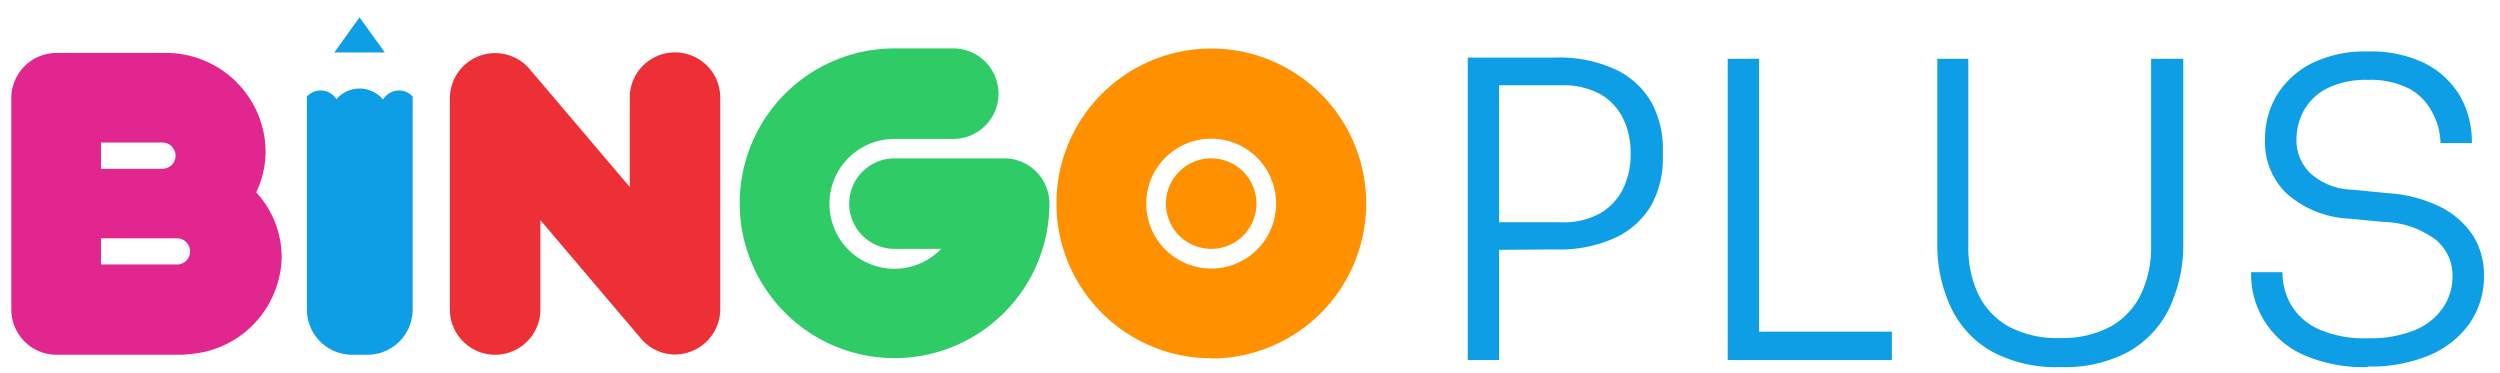 <svg id="Layer_1" data-name="Layer 1" xmlns="http://www.w3.org/2000/svg" viewBox="0 0 221 33"><defs><style>.cls-1{fill:#ff9000;}.cls-2{fill:#ed3036;}.cls-3{fill:#2ecb67;}.cls-4,.cls-6{fill:#0d9ee6;}.cls-4{fill-rule:evenodd;}.cls-5{fill:#e1268f;}</style></defs><title>Artboard 1</title><path class="cls-1" d="M107.07,31.67A13.69,13.69,0,1,1,120.77,18a13.7,13.7,0,0,1-13.7,13.69m0-19.43A5.74,5.74,0,1,0,112.81,18a5.74,5.74,0,0,0-5.74-5.74"/><path class="cls-1" d="M107.07,14a4,4,0,1,0,4,4,4,4,0,0,0-4-4"/><path class="cls-2" d="M59.67,31.34a4,4,0,0,1-3-1.4l-8.9-10.48v7.9a4,4,0,0,1-8,0V8.63a4,4,0,0,1,7-2.58l8.9,10.48V8.63a4,4,0,1,1,8,0V27.36A4,4,0,0,1,61,31.1a4.08,4.08,0,0,1-1.37.24"/><path class="cls-3" d="M88.78,14H79.07a4,4,0,0,0,0,8H83.2a5.74,5.74,0,1,1-4.13-9.72h5.2a4,4,0,0,0,0-8h-5.4A13.69,13.69,0,1,0,92.77,18a4,4,0,0,0-4-4"/><polygon class="cls-4" points="29.55 4.64 31.78 1.53 34.02 4.64 29.55 4.64"/><path class="cls-5" d="M22.65,17a8.47,8.47,0,0,0,.83-3.66,8.8,8.8,0,0,0-8.9-8.66H5a4,4,0,0,0-4,4V27.36a4,4,0,0,0,4,4H16a4.1,4.1,0,0,0,.62-.05,8.77,8.77,0,0,0,8.28-8.64A8.49,8.49,0,0,0,22.65,17M8.93,12.6h5.43a1.16,1.16,0,0,1,0,2.32H8.93V12.6m6.82,10.78H8.93V21.07h6.82a1.16,1.16,0,0,1,0,2.31"/><path class="cls-6" d="M33.83,8.77a2.69,2.69,0,0,0-4.09,0,1.64,1.64,0,0,0-2.61-.23V27.36a4,4,0,0,0,4,4h1.35a4,4,0,0,0,4-4V8.54a1.62,1.62,0,0,0-1-.53,1.67,1.67,0,0,0-1.6.76"/><path class="cls-6" d="M129.75,5.09h2.77V31.83h-2.77Zm2,17V19.65H138a6.64,6.64,0,0,0,3.5-.82,5.17,5.17,0,0,0,2-2.19,6.92,6.92,0,0,0,.65-3.05,7,7,0,0,0-.65-3.08,5.06,5.06,0,0,0-2-2.17,6.84,6.84,0,0,0-3.5-.8h-6.2V5.09h5.73a11.76,11.76,0,0,1,5.3,1.06A7.19,7.19,0,0,1,146,9.07a8.63,8.63,0,0,1,1,4.27v.51a8.66,8.66,0,0,1-1,4.25A7.17,7.17,0,0,1,142.82,21a11.77,11.77,0,0,1-5.3,1.05Z"/><path class="cls-6" d="M152.73,5.2h2.77V31.83h-2.77Zm2,24.12h12.51v2.51H154.77Z"/><path class="cls-6" d="M182.13,32.45a12,12,0,0,1-6.06-1.38,8.82,8.82,0,0,1-3.61-3.89,13.09,13.09,0,0,1-1.2-5.74V5.2H174V21.77a9.65,9.65,0,0,0,.89,4.26,6.52,6.52,0,0,0,2.7,2.85,9.09,9.09,0,0,0,4.51,1,9,9,0,0,0,4.45-1,6.52,6.52,0,0,0,2.7-2.85,9.66,9.66,0,0,0,.91-4.28V5.2H193V21.44a13.09,13.09,0,0,1-1.2,5.74,8.85,8.85,0,0,1-3.6,3.89,11.9,11.9,0,0,1-6,1.38"/><path class="cls-6" d="M209.3,32.45a13.25,13.25,0,0,1-5.65-1.07A7.77,7.77,0,0,1,199,24.06h2.77a5.77,5.77,0,0,0,.75,2.87,5.38,5.38,0,0,0,2.41,2.15,9.91,9.91,0,0,0,4.39.82,10.37,10.37,0,0,0,4.18-.73,5.54,5.54,0,0,0,2.48-2,4.89,4.89,0,0,0,.82-2.77,4.07,4.07,0,0,0-1.51-3.23,8,8,0,0,0-4.54-1.55l-3.07-.29a9,9,0,0,1-5.45-2.14,6.26,6.26,0,0,1-2-4.87,7.49,7.49,0,0,1,1.1-4,7.67,7.67,0,0,1,3.12-2.77,10.71,10.71,0,0,1,4.87-1,10.89,10.89,0,0,1,4.94,1,7.58,7.58,0,0,1,3.16,2.86,8.09,8.09,0,0,1,1.09,4.24h-2.77A5.86,5.86,0,0,0,215,9.91,4.92,4.92,0,0,0,213,7.85a7.61,7.61,0,0,0-3.68-.79,7.77,7.77,0,0,0-3.56.73,4.91,4.91,0,0,0-2.08,1.94,5.27,5.27,0,0,0-.67,2.62,4,4,0,0,0,1.27,3,5.71,5.71,0,0,0,3.69,1.42l3.06.3a12.43,12.43,0,0,1,4.62,1.18,7.51,7.51,0,0,1,2.93,2.52,6.44,6.44,0,0,1,1,3.63,7.23,7.23,0,0,1-1.25,4.16,8.33,8.33,0,0,1-3.56,2.84,13.34,13.34,0,0,1-5.44,1"/></svg>